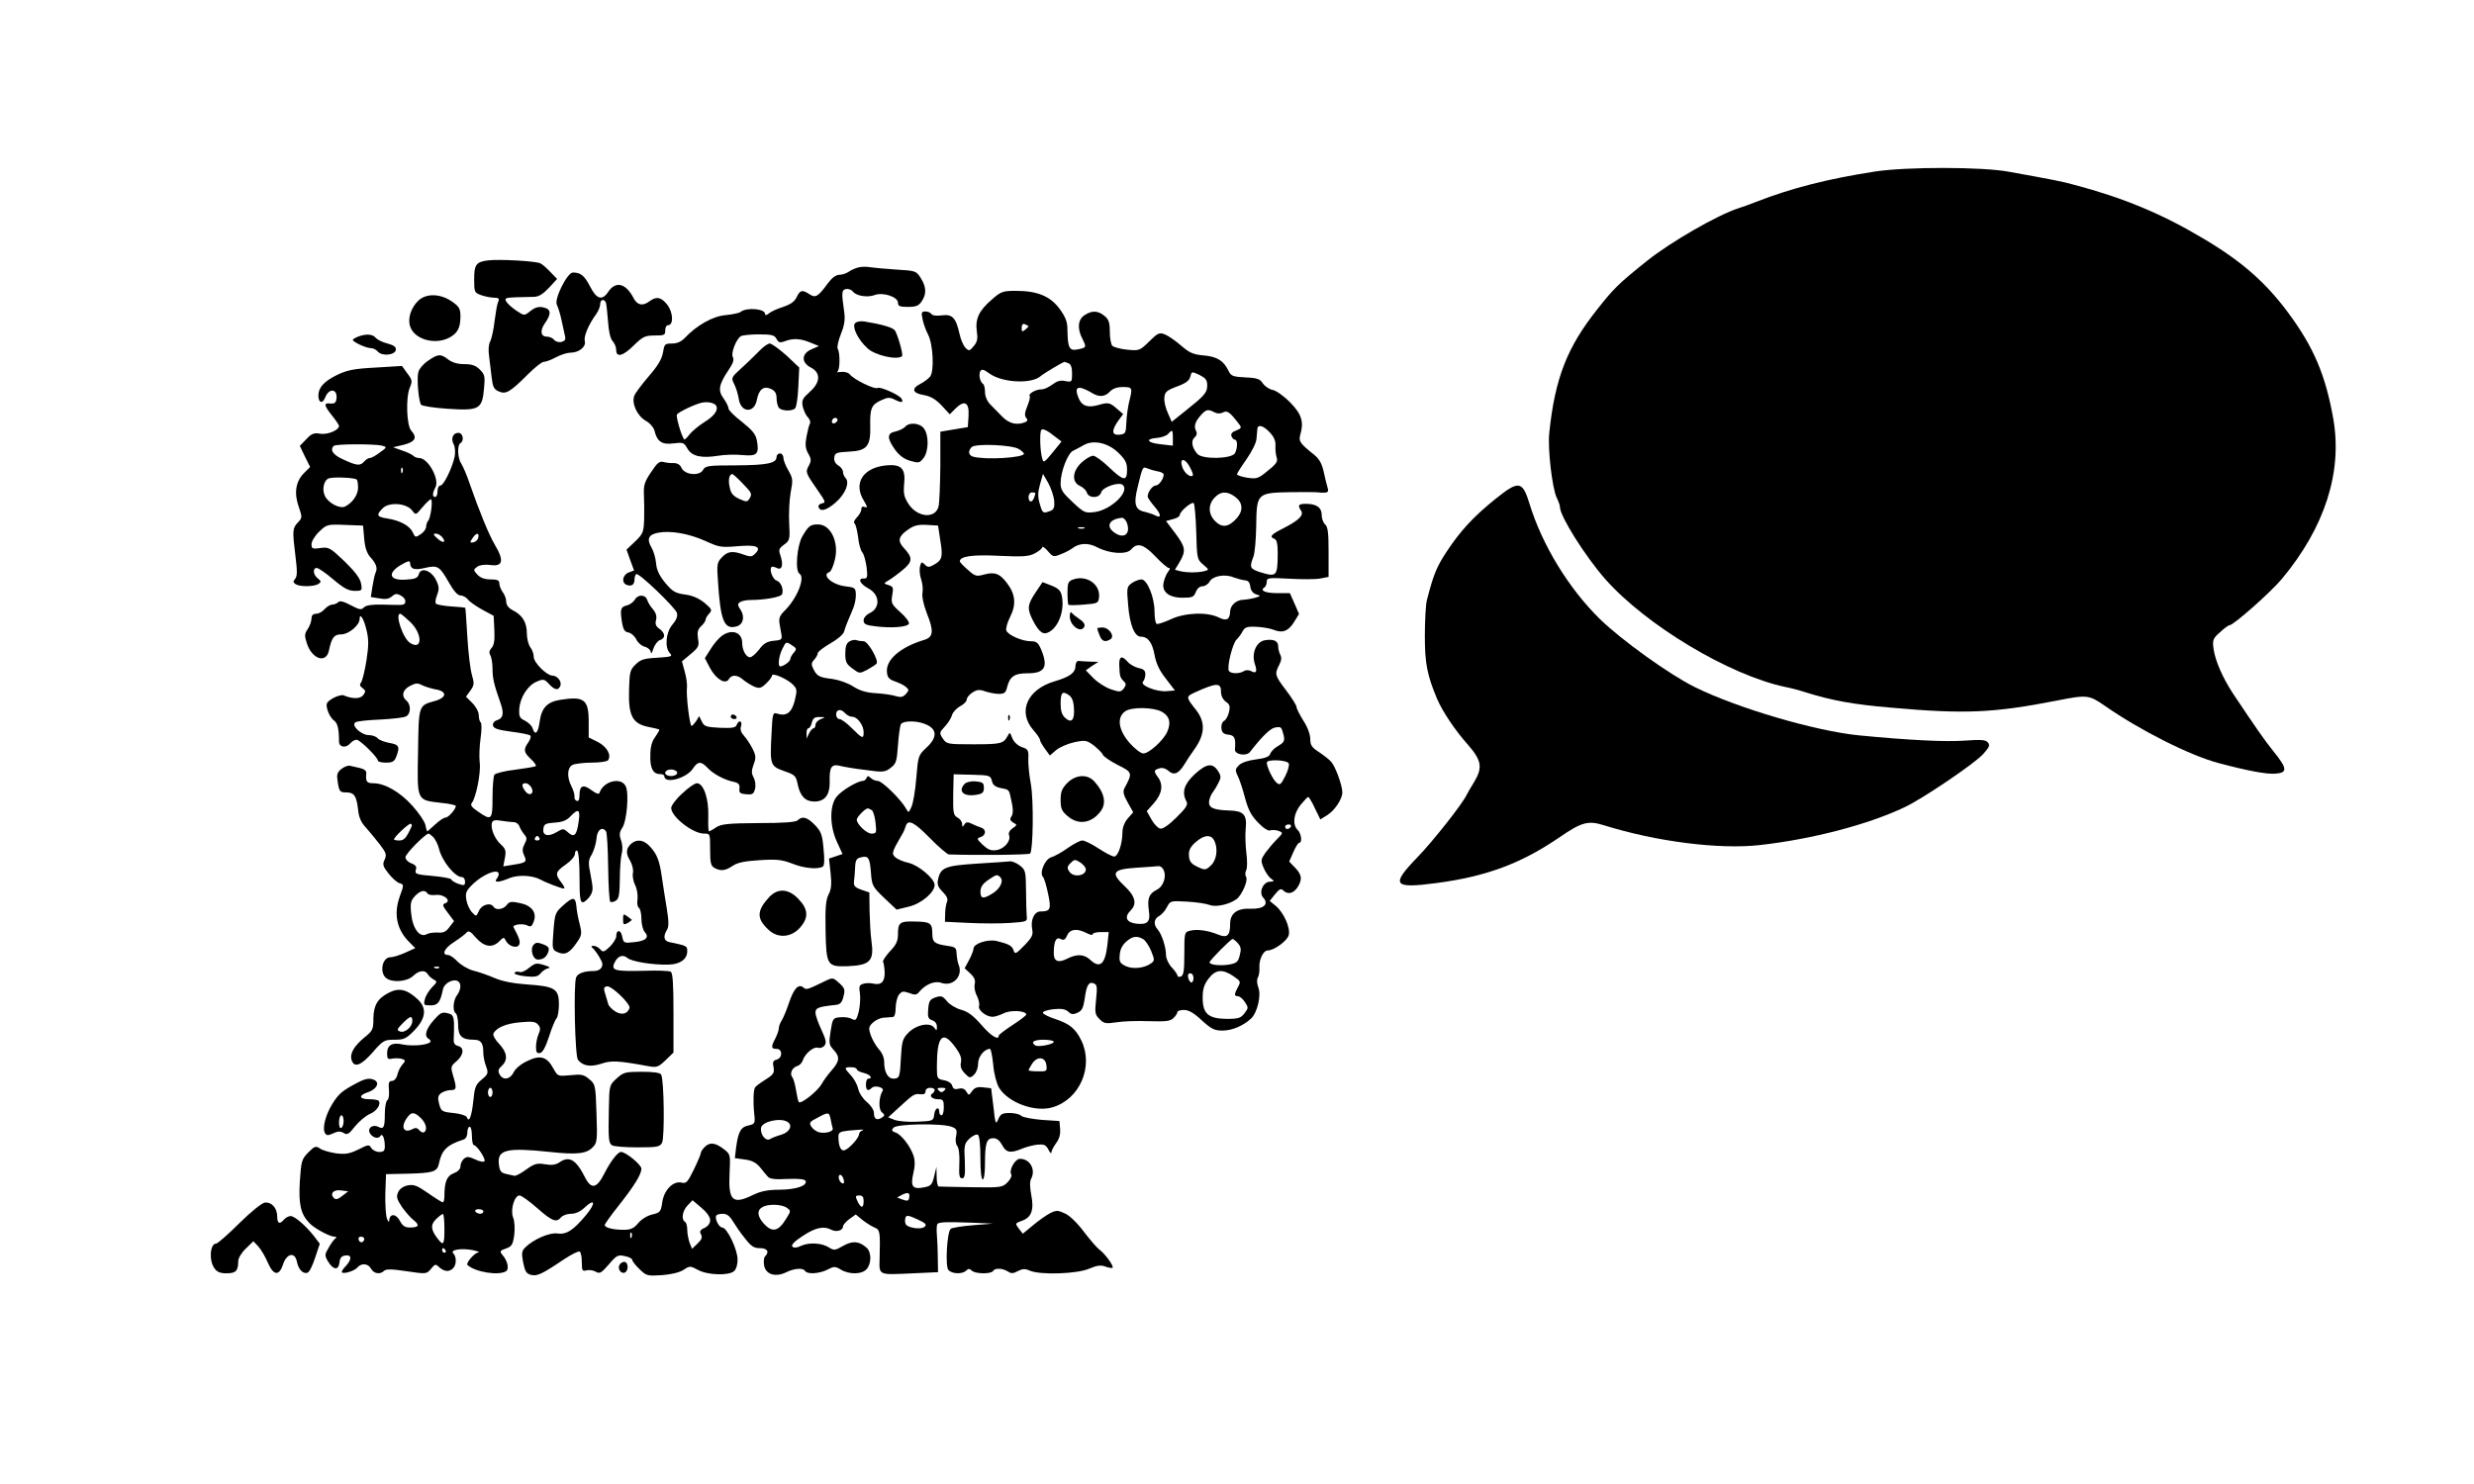 <?xml version="1.0" standalone="no"?>
<!DOCTYPE svg PUBLIC "-//W3C//DTD SVG 20010904//EN"
 "http://www.w3.org/TR/2001/REC-SVG-20010904/DTD/svg10.dtd">
<svg version="1.0" xmlns="http://www.w3.org/2000/svg"
 width="1080pt" height="648pt" viewBox="0 0 1080 648"
 preserveAspectRatio="xMidYMid meet">

<g transform="translate(0,648) scale(0.1,-0.1)"
fill="#000000" stroke="none">
<path d="M8185 5731 c-206 -32 -363 -72 -515 -131 -30 -12 -66 -25 -80 -29
-93 -30 -296 -147 -400 -230 -125 -100 -145 -120 -216 -210 -133 -167 -186
-302 -211 -543 -7 -68 13 -241 33 -282 8 -16 14 -34 14 -41 0 -39 110 -214
197 -313 178 -202 543 -421 788 -472 22 -4 63 -15 90 -24 117 -36 206 -52 370
-66 324 -29 448 -23 725 31 132 26 139 25 210 -24 152 -106 370 -216 495 -249
128 -34 212 -50 250 -46 52 4 50 23 -11 98 -40 50 -70 93 -175 250 -46 70 -78
143 -86 197 -5 38 -3 45 28 72 18 17 37 31 42 31 17 0 180 144 229 203 187
225 264 465 224 697 -34 193 -86 315 -199 467 -99 133 -205 225 -373 324 -178
106 -347 176 -559 232 -55 15 -91 22 -285 57 -116 22 -448 22 -585 1z"/>
<path d="M2130 5343 c-52 -7 -60 -18 -60 -83 0 -56 1 -58 31 -69 18 -6 43 -11
57 -11 19 0 23 -4 17 -17 -5 -10 -11 -48 -16 -85 -4 -37 -13 -77 -19 -89 -7
-12 -9 -38 -5 -63 3 -22 8 -64 11 -92 5 -43 10 -54 31 -63 31 -14 49 -4 127
74 30 30 61 55 70 55 9 0 33 9 53 20 21 11 49 20 63 20 38 0 69 26 63 50 -6
21 17 74 50 119 9 13 17 32 17 42 0 20 15 26 24 10 3 -4 7 -41 10 -81 3 -46
10 -78 20 -89 9 -10 16 -27 16 -39 0 -35 30 -27 78 21 38 37 48 42 90 42 42 0
47 2 46 23 0 12 5 22 12 22 25 0 23 54 -2 88 -27 35 -48 39 -78 17 -30 -23
-54 -18 -70 13 -34 66 -79 77 -112 26 -26 -38 -50 -30 -78 25 -25 48 -41 61
-75 61 -25 0 -83 -117 -70 -141 5 -10 14 -38 19 -61 5 -24 12 -55 15 -69 6
-21 3 -27 -14 -32 -11 -3 -25 1 -32 9 -6 8 -20 14 -31 14 -28 0 -32 26 -9 59
25 35 27 57 5 65 -27 10 -45 7 -71 -14 -24 -19 -25 -19 -58 3 -18 12 -38 29
-44 39 -10 16 -6 18 41 20 29 0 66 2 82 2 19 1 39 14 63 40 l35 38 -29 30
c-15 16 -35 34 -44 38 -18 10 -179 19 -229 13z"/>
<path d="M3750 5313 c-13 -3 -33 -11 -44 -19 -11 -8 -30 -14 -43 -14 -14 0
-32 -14 -49 -37 -43 -59 -54 -65 -80 -48 -32 21 -41 19 -56 -12 -9 -20 -27
-32 -59 -43 -26 -8 -54 -21 -63 -29 -10 -8 -16 -9 -16 -2 0 23 -81 30 -107 9
-6 -5 -36 -11 -65 -14 -55 -4 -126 -44 -178 -99 -16 -17 -34 -25 -57 -25 -31
0 -33 -3 -39 -40 -5 -28 -22 -57 -61 -102 -30 -35 -59 -73 -64 -86 -13 -33 13
-89 51 -110 17 -9 33 -28 37 -42 11 -48 33 -63 83 -56 42 5 46 4 61 -23 19
-33 60 -43 134 -31 28 5 75 6 106 3 64 -6 74 4 63 64 -5 27 -20 45 -65 81 -33
25 -59 51 -59 59 0 8 -10 27 -21 43 -26 34 -21 61 20 122 21 31 27 47 20 59
-9 17 14 77 35 91 6 4 41 8 78 8 57 0 69 -3 78 -20 9 -16 15 -18 36 -10 36 14
69 12 112 -6 l37 -15 -32 -14 c-45 -19 -46 -58 -3 -80 44 -23 42 -65 -6 -107
-30 -27 -35 -36 -30 -62 4 -16 13 -38 22 -47 9 -10 13 -22 10 -28 -4 -5 -10
-31 -15 -56 -7 -37 -5 -53 7 -75 14 -24 14 -32 3 -53 -16 -29 -14 -32 38 -107
35 -50 37 -55 19 -58 -10 -2 -17 -9 -15 -15 7 -23 33 -17 74 18 43 37 64 88
44 108 -6 6 -11 18 -11 27 0 8 -9 21 -21 28 -13 8 -19 21 -17 35 3 20 10 22
65 25 77 4 94 23 92 110 -2 78 5 95 47 114 30 14 39 14 62 2 28 -14 38 -12 27
6 -10 16 -93 53 -104 46 -12 -8 -102 36 -120 58 -7 9 -24 14 -39 12 -15 -2
-22 -2 -17 1 12 4 13 82 2 100 -4 6 2 35 14 65 16 40 19 64 14 98 -12 83 -11
94 8 98 10 2 24 -3 30 -11 16 -20 65 -27 96 -15 36 13 101 -8 101 -34 0 -15 8
-18 44 -18 35 0 47 5 60 25 21 32 20 61 -4 100 -20 32 -22 33 -108 38 -48 3
-98 8 -112 10 -14 3 -36 3 -50 0z m-624 -604 c11 -19 -7 -45 -51 -72 -25 -16
-54 -40 -65 -54 -11 -15 -22 -24 -23 -22 -13 16 -37 101 -32 109 7 11 80 46
110 52 24 5 53 -1 61 -13z m525 -72 c-13 -13 -26 -3 -16 12 3 6 11 8 17 5 6
-4 6 -10 -1 -17z"/>
<path d="M4332 5174 c-58 -49 -75 -86 -68 -139 5 -33 3 -47 -13 -66 -18 -22
-21 -23 -36 -8 -9 9 -21 36 -26 60 -16 72 -32 88 -77 82 -24 -3 -42 -1 -46 6
-4 6 -16 11 -26 11 -17 0 -19 -5 -13 -32 3 -18 14 -49 24 -68 23 -44 28 -162
9 -185 -8 -9 -26 -23 -42 -31 -41 -21 -35 -41 15 -49 31 -6 51 -18 78 -46 l35
-38 26 26 c39 38 60 26 56 -34 l-3 -48 -60 -10 -60 -10 0 -150 c-1 -82 -4
-162 -8 -177 -14 -54 -91 -48 -130 10 -20 31 -24 46 -20 88 7 68 -12 88 -78
82 -102 -10 -145 -78 -98 -154 16 -27 17 -33 5 -28 -11 4 -16 1 -16 -10 0 -9
-9 -25 -20 -36 -10 -10 -15 -22 -10 -25 5 -3 12 -30 16 -61 3 -30 12 -60 19
-67 6 -7 14 -35 18 -63 5 -44 3 -51 -11 -50 -29 2 -19 -23 18 -43 52 -27 54
-87 5 -109 -14 -7 -25 -20 -25 -31 0 -16 9 -21 53 -26 70 -9 140 -3 145 12 2
7 -15 30 -38 50 -38 34 -41 40 -35 74 6 33 4 38 -16 44 -22 7 -22 8 -3 19 11
6 39 26 62 45 47 38 48 55 7 99 -28 30 -23 51 20 80 25 18 44 22 81 20 l49 -3
10 -66 c12 -72 8 -86 -32 -107 -17 -10 -25 -9 -36 3 -13 13 -16 12 -21 -9 -3
-13 -1 -38 5 -55 6 -18 9 -44 6 -59 -3 -16 4 -51 19 -90 31 -77 29 -104 -11
-116 -106 -32 -170 -88 -163 -143 2 -21 10 -30 34 -38 17 -6 39 -16 48 -24 15
-13 15 -15 0 -32 -12 -13 -22 -15 -42 -9 -15 5 -54 11 -87 13 -43 2 -71 11
-100 29 -22 15 -63 29 -90 33 -59 7 -68 12 -84 43 -10 20 -10 27 3 41 9 10 16
23 16 29 0 6 25 25 54 42 32 18 58 40 61 53 6 21 14 41 40 102 7 17 12 44 11
60 -1 28 -4 30 -47 35 -57 7 -105 50 -68 62 6 2 17 26 23 52 20 77 -17 156
-73 156 -34 0 -42 -7 -69 -53 -23 -41 -32 -150 -12 -162 26 -16 -9 -105 -62
-159 -24 -23 -29 -35 -25 -60 3 -17 7 -40 9 -51 2 -17 -3 -21 -34 -23 -29 -3
-44 -11 -64 -38 -15 -19 -32 -34 -40 -34 -17 0 -34 31 -34 62 0 47 -45 63 -88
32 -13 -9 -35 -34 -49 -57 l-26 -41 23 -44 c27 -49 68 -73 82 -47 12 20 37 19
62 -3 12 -10 33 -23 48 -30 23 -9 30 -8 52 13 14 13 26 29 26 35 0 15 70 -16
93 -41 17 -18 17 -24 6 -70 -14 -52 -36 -68 -77 -55 -18 6 -20 0 -24 -89 -7
-135 -6 -140 55 -162 47 -16 52 -21 59 -57 11 -53 34 -76 73 -76 46 0 68 29
67 87 -2 63 8 78 44 69 16 -4 66 -13 112 -18 77 -11 85 -10 110 9 24 18 27 28
32 99 3 43 9 85 13 92 10 15 66 16 104 1 55 -21 57 -58 7 -104 -35 -33 -36
-35 -44 -132 -4 -54 -14 -111 -21 -126 -12 -27 -13 -27 -23 -9 -21 39 -105
122 -124 122 -10 0 -24 6 -31 13 -11 10 -14 10 -18 0 -3 -7 -10 -13 -16 -13
-23 0 -92 -41 -114 -68 -32 -38 -32 -128 1 -199 l24 -52 -29 -10 -30 -10 7
-64 c5 -48 3 -71 -9 -93 -12 -24 -15 -59 -13 -159 3 -150 7 -157 96 -154 99 4
117 23 104 112 -4 29 -7 88 -8 131 l-1 79 -35 12 c-28 10 -34 17 -32 36 2 13
4 41 5 62 1 30 6 39 24 43 34 9 40 -1 45 -66 4 -57 7 -62 58 -111 l54 -51 53
13 c55 13 113 62 113 95 0 27 -70 86 -113 96 -23 5 -49 16 -59 25 -17 16 -15
22 32 103 5 8 11 23 14 33 10 31 36 18 106 -53 38 -39 75 -70 82 -71 124 -4
348 -2 355 4 13 14 16 231 3 304 -7 37 -12 87 -11 109 2 38 -1 43 -29 52 -18
7 -34 22 -41 39 -10 27 -11 27 -21 8 -18 -32 -28 -35 -149 -35 -114 0 -117 1
-133 25 -16 24 -16 26 9 53 14 15 28 37 31 50 4 12 19 29 35 38 16 8 29 21 29
29 0 8 11 22 25 31 20 13 31 14 56 5 18 -6 45 -11 60 -11 23 0 30 6 35 28 12
48 32 62 89 62 76 0 92 27 60 104 -13 30 -20 36 -46 36 -37 0 -99 27 -106 47
-3 8 4 35 17 60 27 54 23 99 -15 148 -31 41 -53 49 -100 36 -33 -9 -39 -7 -70
21 -19 16 -35 33 -35 37 0 22 55 30 172 24 104 -5 129 -3 156 11 17 9 32 21
32 27 0 5 11 -2 24 -17 22 -26 25 -27 57 -14 19 7 41 19 49 25 30 24 70 26
108 6 55 -29 130 -34 150 -10 27 31 55 23 106 -31 26 -27 52 -50 58 -50 7 0 6
-5 -1 -14 -7 -8 -16 -28 -20 -44 -13 -44 19 -72 82 -72 41 0 49 3 57 25 6 15
17 25 29 25 11 0 25 9 31 20 13 25 67 35 105 19 17 -6 39 -12 50 -13 14 -1 21
-9 23 -27 2 -17 11 -29 25 -34 22 -7 22 -7 -3 -15 -14 -4 -38 -8 -54 -9 -29
-1 -55 -24 -56 -51 -1 -36 -16 -43 -50 -26 -51 25 -149 21 -211 -9 -29 -13
-56 -22 -60 -19 -5 3 -9 27 -9 54 0 61 -32 140 -57 140 -10 0 -29 -7 -42 -16
-22 -16 -23 -20 -16 -98 7 -85 28 -136 55 -136 31 0 50 -25 60 -79 7 -39 22
-70 50 -105 l39 -51 -36 -3 c-44 -4 -119 26 -103 42 5 5 10 20 10 32 0 16 -8
23 -30 27 -16 4 -38 16 -47 27 -25 29 -38 25 -37 -13 2 -49 3 -54 18 -70 13
-12 13 -17 2 -33 -13 -16 -17 -17 -56 -4 -24 8 -58 30 -77 49 l-33 34 27 19
28 18 -37 1 c-21 1 -44 2 -50 3 -7 1 -13 -10 -13 -22 -1 -30 -24 -47 -91 -67
-120 -35 -163 -133 -93 -213 16 -18 29 -37 29 -43 0 -5 10 -23 22 -39 l21 -29
28 24 c16 13 51 28 79 34 48 10 53 9 85 -14 18 -15 36 -32 39 -40 3 -8 32 -28
65 -45 65 -32 66 -35 30 -101 -8 -16 -5 -29 14 -63 l24 -43 -24 -27 c-14 -16
-23 -40 -23 -59 0 -51 -19 -107 -36 -107 -9 0 -39 16 -68 35 -29 19 -61 35
-71 35 -10 0 -38 -15 -64 -33 -26 -19 -58 -36 -71 -40 -28 -7 -54 -69 -37 -86
5 -5 15 -38 22 -72 15 -69 11 -79 -33 -79 -27 0 -44 -37 -36 -78 5 -24 -1 -36
-34 -70 -36 -37 -41 -40 -47 -23 -6 21 -21 29 -74 42 -39 9 -101 -11 -101 -33
0 -7 -9 -30 -19 -49 l-20 -37 25 -23 c18 -17 23 -30 19 -46 -3 -13 1 -36 10
-52 8 -17 12 -36 9 -44 -6 -17 31 -47 59 -47 10 0 31 7 48 15 29 16 99 12 99
-5 0 -4 -27 -25 -60 -46 -33 -22 -60 -42 -60 -46 0 -23 -35 -1 -76 47 -36 41
-59 58 -89 66 -22 6 -50 23 -61 37 -19 23 -25 25 -50 17 -25 -9 -29 -16 -32
-52 -3 -34 0 -42 17 -48 13 -4 21 -15 21 -28 0 -19 -1 -19 -12 -4 -19 25 -80
12 -114 -24 -24 -25 -27 -38 -31 -105 -4 -86 -6 -94 -33 -94 -24 0 -40 29 -40
71 0 21 -9 42 -24 58 -13 15 -28 42 -35 61 -10 30 -9 37 9 54 11 11 32 21 47
22 16 1 34 3 41 3 7 1 12 16 12 39 0 21 6 47 14 58 13 16 18 17 45 8 25 -10
32 -9 43 4 28 34 69 51 98 40 51 -17 95 30 75 79 -4 10 -8 31 -9 48 -1 27 -5
30 -41 35 -55 8 -65 16 -65 53 0 46 -8 52 -75 53 -67 2 -75 -4 -75 -57 0 -28
-8 -45 -35 -73 -19 -21 -33 -42 -30 -46 3 -5 6 -25 7 -45 1 -42 -15 -58 -50
-50 -13 3 -33 3 -44 -1 -17 -5 -19 -12 -14 -42 3 -20 0 -55 -5 -79 -10 -38
-13 -41 -31 -32 -10 6 -33 9 -51 7 -31 -3 -32 -5 -41 -61 -8 -52 -7 -59 12
-80 29 -31 28 -50 -6 -89 -16 -18 -37 -46 -46 -63 -19 -32 -92 -89 -99 -77 -3
4 -8 27 -12 52 -4 25 -11 50 -16 56 -13 16 -1 42 21 49 11 3 22 15 25 26 10
29 47 60 66 54 9 -3 22 1 28 9 10 12 7 26 -13 69 -14 30 -26 63 -26 75 0 21
12 26 89 34 19 2 27 11 33 36 8 30 6 37 -18 59 -26 24 -29 25 -58 11 -84 -41
-85 -41 -99 -30 -21 18 -42 -5 -63 -68 -10 -30 -24 -64 -31 -75 -7 -11 -13
-26 -13 -35 0 -8 -7 -28 -15 -44 -20 -38 -19 -46 5 -46 27 0 27 -40 0 -47 -15
-4 -18 -11 -13 -33 4 -25 0 -32 -35 -54 -22 -14 -43 -29 -46 -35 -7 -11 -9
-63 -3 -118 4 -38 2 -41 -24 -47 -34 -6 -46 -27 -55 -93 l-6 -50 43 -6 c32 -4
50 -14 67 -34 12 -15 27 -34 34 -41 8 -10 31 -13 86 -10 52 2 76 -1 79 -9 7
-21 -41 -37 -112 -38 -52 0 -82 -6 -116 -22 -91 -45 -110 -27 -104 95 4 77 3
82 -21 101 -39 31 -63 35 -85 15 -10 -9 -19 -22 -19 -27 0 -6 -14 -39 -31 -74
-27 -55 -33 -62 -53 -57 -37 9 -78 -33 -85 -87 -6 -40 -9 -44 -43 -52 -22 -5
-48 -21 -62 -38 -19 -23 -33 -29 -63 -29 -46 0 -83 9 -83 21 0 4 26 41 58 81
72 91 102 140 102 165 0 17 -68 73 -89 73 -14 0 -45 -40 -72 -93 -33 -66 -57
-72 -84 -20 -40 80 -70 97 -112 68 -16 -11 -34 -14 -63 -9 -35 6 -47 3 -83
-23 -23 -17 -46 -29 -52 -27 -5 1 -22 5 -36 8 -22 5 -28 13 -31 42 -8 64 33
74 222 54 120 -13 162 -8 189 22 18 18 19 32 15 147 -4 123 -5 127 -32 149
-23 20 -34 22 -82 17 -55 -5 -55 -5 -74 29 -28 52 -57 61 -114 33 -28 -13 -52
-33 -60 -50 -15 -31 -47 -36 -61 -8 -8 14 -6 23 9 36 28 26 25 58 -10 96 -17
17 -29 38 -26 45 10 25 54 45 117 50 53 5 67 3 78 -10 11 -13 11 -22 2 -42 -6
-14 -11 -39 -11 -55 0 -24 4 -30 18 -27 11 2 24 26 39 72 12 38 27 74 33 80 5
5 10 33 10 61 0 67 -18 78 -135 86 -60 4 -109 13 -145 28 -30 13 -73 28 -95
33 -22 6 -52 24 -67 39 -15 16 -34 29 -42 29 -30 0 -16 30 27 57 23 15 47 33
53 40 9 11 18 7 42 -22 36 -40 71 -46 102 -15 19 19 20 19 29 1 14 -25 50 -34
58 -15 5 13 0 28 -25 75 -6 12 41 18 60 8 15 -8 20 -5 28 17 15 39 -9 71 -62
81 -36 8 -45 6 -56 -9 -14 -19 -47 -24 -57 -8 -13 21 -52 10 -64 -17 -12 -26
-12 -26 -30 -7 -10 10 -22 35 -25 54 -5 32 -2 40 31 72 41 38 98 63 109 47 3
-5 0 -16 -6 -24 -17 -20 6 -20 55 1 38 15 100 12 135 -7 23 -13 91 -39 102
-39 5 0 0 12 -11 26 -29 37 -27 47 19 79 23 16 40 36 40 47 0 11 5 16 10 13 6
-4 10 -53 10 -116 0 -86 3 -109 14 -109 7 0 21 12 31 26 15 23 15 33 4 90 -12
58 -11 68 5 94 9 17 18 47 20 67 2 39 26 57 42 32 4 -7 8 -77 9 -156 1 -78 5
-146 9 -150 4 -4 15 -2 24 4 14 8 17 27 18 94 0 46 4 96 8 111 5 16 4 41 -3
59 -8 24 -7 35 6 55 20 31 30 153 14 182 -21 40 -96 21 -113 -28 -3 -10 -12
-7 -35 9 -37 28 -53 21 -53 -20 0 -20 -4 -29 -12 -26 -7 2 -12 11 -10 19 1 8
-5 28 -13 44 -21 41 -19 81 4 94 11 5 49 10 85 10 36 0 68 5 71 11 15 23 -6
59 -45 79 l-40 20 0 69 c0 97 -20 112 -125 95 -56 -9 -81 -35 -89 -95 -7 -51
-20 -63 -31 -29 -3 11 -18 25 -33 33 -23 11 -27 18 -25 51 3 50 37 104 77 120
28 12 33 11 53 -11 25 -27 41 -29 49 -8 8 19 -13 45 -35 45 -25 1 -81 57 -81
82 0 13 -7 32 -15 42 -8 11 -15 38 -15 61 0 47 -19 79 -61 100 -19 10 -29 23
-29 38 0 12 -7 31 -15 41 -8 11 -15 28 -15 38 0 14 -8 18 -38 18 -27 0 -45 7
-58 21 -18 20 -18 21 -1 34 11 8 33 11 57 8 55 -8 62 18 21 87 -27 46 -67 143
-113 275 -11 33 -27 69 -34 80 -16 23 -19 81 -4 90 18 11 11 45 -9 45 -24 0
-34 -26 -20 -51 6 -11 7 -35 4 -52 -10 -49 -48 -127 -62 -127 -7 0 -13 -11
-13 -25 0 -14 -4 -25 -10 -25 -13 0 -13 16 1 42 19 35 -32 128 -71 128 -9 0
-20 4 -26 10 -5 5 -27 16 -49 23 l-39 14 47 11 c50 13 60 31 32 62 -20 23 -24
144 -6 187 12 29 11 34 -11 63 l-23 32 -115 -7 c-95 -5 -124 -11 -168 -32 -57
-28 -82 -55 -82 -90 0 -32 18 -38 29 -10 18 47 59 39 49 -10 -2 -12 -11 -17
-26 -15 -30 4 -28 -8 8 -53 17 -21 30 -41 30 -45 0 -18 -49 -39 -81 -34 -28 5
-39 1 -62 -24 l-28 -29 22 -46 23 -46 -27 -27 c-36 -36 -44 -87 -23 -146 16
-47 16 -49 -4 -70 -23 -25 -24 -34 -10 -147 8 -64 8 -86 -1 -98 -10 -12 -10
-16 2 -24 19 -12 80 -11 99 1 13 9 13 12 -2 24 -21 15 -24 46 -5 46 7 0 39
-22 72 -50 46 -39 67 -50 93 -50 33 0 34 1 28 33 -4 22 -26 51 -72 96 -63 60
-69 63 -105 58 -35 -5 -39 -3 -39 17 0 12 15 37 33 54 33 32 36 33 113 30 l79
-3 5 -57 c3 -38 12 -64 26 -80 27 -29 33 -49 24 -68 -4 -8 -10 -36 -14 -61
l-7 -46 38 -6 c26 -5 42 -2 54 9 14 12 22 13 38 4 26 -13 28 -40 4 -41 -10 -1
-48 0 -84 1 -46 1 -71 -3 -80 -12 -11 -12 -19 -11 -57 9 -32 17 -48 21 -55 14
-6 -6 -18 -11 -27 -11 -8 0 -23 -9 -33 -20 -9 -11 -26 -20 -37 -20 -13 0 -20
-7 -20 -20 0 -12 -7 -32 -16 -46 -15 -22 -15 -30 -4 -64 23 -69 84 -88 96 -31
12 57 22 71 54 71 32 0 80 40 80 67 0 30 19 1 30 -48 10 -39 10 -67 0 -132 -7
-45 -18 -88 -23 -96 -8 -10 -7 -16 6 -26 14 -10 14 -15 3 -30 -12 -17 -47 -18
-86 -1 -8 3 -29 -3 -47 -13 -29 -18 -31 -23 -23 -52 5 -17 17 -37 27 -44 17
-12 23 -37 23 -92 0 -27 31 -31 50 -8 7 8 19 15 27 15 14 0 93 -77 93 -92 0
-4 16 -8 35 -8 29 0 37 5 45 26 17 44 12 53 -30 60 -22 4 -45 13 -51 20 -6 8
-24 14 -38 14 -34 0 -80 43 -59 56 7 5 56 10 108 12 52 3 103 8 113 14 21 11
22 51 2 68 -24 20 -18 48 15 65 25 13 34 13 53 3 12 -6 38 -14 57 -18 53 -8
52 -36 -2 -51 -71 -20 -70 -16 -73 -223 -4 -217 -7 -209 103 -222 34 -3 62
-10 62 -13 0 -14 -32 -51 -45 -51 -7 0 -27 -13 -45 -30 -18 -16 -33 -30 -35
-30 -1 0 -5 12 -8 28 -3 15 -29 53 -57 84 -54 60 -120 98 -171 98 -28 0 -33 7
-30 42 2 11 -7 19 -26 24 -15 3 -35 8 -44 10 -9 3 -26 -4 -39 -14 -19 -16 -21
-24 -15 -60 6 -38 10 -42 35 -42 36 0 46 -14 53 -73 3 -35 13 -58 34 -80 16
-18 43 -51 61 -74 28 -37 31 -45 21 -67 -10 -21 -7 -29 17 -60 16 -20 37 -39
47 -42 21 -6 21 -8 2 -59 -27 -77 -13 -144 42 -199 l26 -26 -44 -20 c-24 -11
-54 -20 -65 -20 -35 0 -48 -66 -19 -90 26 -22 91 -17 118 8 26 25 52 28 64 9
4 -8 16 -18 26 -24 17 -9 16 -11 -7 -34 -13 -14 -28 -37 -31 -52 -7 -25 -5
-27 24 -27 33 0 43 13 55 71 6 27 46 47 66 34 15 -9 12 -38 -5 -61 -17 -22
-20 -70 -5 -79 5 -3 10 -26 10 -50 0 -49 16 -65 68 -65 32 0 42 -14 42 -58 0
-14 5 -40 12 -58 11 -30 9 -34 -19 -58 -27 -22 -31 -34 -37 -96 -7 -65 -19
-96 -28 -68 -3 7 -29 15 -58 18 -51 5 -54 7 -63 40 -7 28 -5 36 9 47 10 7 28
13 41 13 26 0 28 7 11 63 -11 38 -11 41 15 63 32 28 35 60 6 67 -15 4 -20 13
-18 34 1 15 1 45 1 65 -2 32 -6 39 -29 44 -23 6 -32 1 -60 -31 -33 -38 -42
-68 -23 -80 20 -13 9 -22 -33 -28 -23 -3 -58 -2 -78 2 -46 11 -69 -2 -69 -38
0 -25 3 -28 25 -23 13 2 32 1 41 -2 15 -6 15 -8 1 -24 -8 -9 -19 -29 -22 -44
-4 -17 -14 -28 -24 -28 -13 0 -16 -8 -13 -39 2 -21 -1 -42 -7 -45 -6 -4 -11
-31 -11 -60 0 -59 -5 -69 -29 -56 -22 11 -46 -4 -38 -24 9 -22 37 -32 47 -17
9 16 20 -9 20 -45 0 -19 -5 -24 -25 -24 -13 0 -28 8 -34 17 -9 16 -13 16 -56
-6 -39 -19 -56 -22 -98 -17 -27 4 -59 13 -70 21 -18 12 -23 11 -51 -17 -29
-30 -31 -37 -37 -127 -6 -101 4 -143 43 -183 23 -23 88 -58 108 -58 9 0 11 -3
4 -8 -6 -4 -19 -22 -29 -40 -18 -30 -18 -34 -3 -60 23 -38 46 -40 50 -5 2 20
9 29 26 31 28 4 29 -17 1 -47 -12 -12 -19 -24 -16 -27 8 -8 56 7 68 22 17 20
47 17 59 -6 12 -22 40 -26 57 -9 8 8 34 8 99 -2 86 -13 87 -12 106 11 17 21
20 22 36 6 22 -19 43 -21 60 -4 15 15 16 50 1 65 -16 16 36 24 86 14 22 -5 32
-9 23 -10 -16 -1 -56 -47 -47 -55 35 -31 136 -47 168 -27 15 10 7 46 -16 72
-12 15 -11 18 15 27 26 9 31 17 37 59 3 28 2 60 -5 77 -13 34 6 96 28 96 8 0
43 -25 77 -55 66 -58 84 -65 105 -40 7 8 26 15 43 15 20 0 41 10 58 26 46 44
52 22 8 -31 -56 -67 -86 -87 -126 -81 -34 5 -105 -26 -140 -61 -15 -15 -17
-25 -9 -66 8 -39 14 -49 35 -54 26 -6 45 2 146 70 31 20 60 35 66 32 5 -4 9
-24 9 -47 0 -36 2 -40 21 -35 12 3 30 0 40 -6 17 -10 24 -6 57 32 34 40 40 43
70 36 18 -3 32 -11 32 -16 0 -5 14 -24 32 -41 30 -29 34 -30 98 -26 40 3 77
12 94 23 27 18 29 18 63 0 41 -23 133 -26 157 -6 10 8 16 29 16 51 0 44 -46
140 -67 140 -14 0 -34 39 -26 52 2 5 15 8 29 8 17 0 30 -10 43 -32 11 -18 34
-52 53 -75 27 -35 39 -43 65 -43 33 0 43 -16 23 -36 -6 -6 -7 -24 -4 -41 8
-39 51 -51 97 -28 35 17 73 20 82 5 9 -15 62 -12 97 6 29 15 34 15 59 0 37
-22 92 -21 112 2 22 24 22 75 0 94 -33 29 -61 31 -102 8 -35 -20 -40 -21 -62
-7 -32 20 -87 23 -122 7 -18 -9 -31 -10 -38 -3 -6 6 8 22 45 46 56 37 92 45
126 27 21 -11 50 -3 50 14 0 7 13 22 28 33 l28 20 29 -24 c17 -13 40 -28 53
-33 24 -10 25 -18 22 -136 -2 -74 -7 -71 145 -64 l110 5 -1 60 c0 33 -2 79 -4
103 -2 23 -1 45 3 48 7 8 42 9 152 5 l90 -4 -88 -7 c-48 -4 -92 -11 -97 -16
-16 -16 -24 -162 -10 -179 15 -18 61 -20 78 -3 9 9 15 9 24 0 15 -15 84 -16
93 -2 8 14 41 13 65 -2 15 -10 24 -9 44 2 20 10 31 11 51 2 44 -20 206 -15
259 8 36 15 52 17 73 9 14 -5 28 -7 30 -5 7 7 -34 63 -57 79 -11 8 -41 43 -68
78 -27 37 -62 71 -82 80 -32 15 -38 15 -65 2 -16 -8 -50 -32 -75 -53 l-45 -37
-17 22 c-17 23 -17 23 12 34 43 14 55 48 42 113 -6 32 -7 59 -1 70 22 40 -4
88 -48 88 -22 0 -50 -50 -38 -69 3 -6 -4 -21 -17 -34 -22 -22 -29 -23 -158
-21 -74 1 -138 3 -142 3 -5 1 -9 20 -9 44 l-1 42 -10 -42 c-9 -37 -14 -42 -46
-48 -48 -9 -58 4 -45 61 8 33 8 56 1 78 -15 43 -54 93 -79 101 -16 5 -18 10
-8 21 14 17 211 20 253 4 22 -8 25 -14 20 -40 -4 -17 -2 -36 5 -44 7 -9 11
-40 9 -78 -2 -51 0 -63 12 -63 12 0 14 13 12 75 -4 69 -2 77 21 99 14 12 30
20 36 16 7 -4 11 -44 11 -101 0 -56 4 -94 10 -94 6 0 10 29 10 68 0 91 7 112
36 112 16 0 28 -10 39 -30 17 -33 36 -37 86 -16 19 8 50 16 69 18 28 2 36 -1
47 -22 7 -14 13 -19 13 -12 0 7 9 25 21 41 14 19 19 39 17 62 l-3 34 -77 5
c-43 4 -83 11 -90 18 -7 7 -29 12 -50 12 -32 0 -40 -4 -50 -27 -11 -26 -13
-21 -21 54 l-10 81 -34 4 c-26 3 -38 -1 -49 -16 -14 -20 -15 -20 -25 -3 -8 13
-18 17 -34 13 -17 -4 -24 -1 -28 13 -2 10 -17 21 -36 24 -30 6 -31 8 -31 59 0
135 25 162 80 86 23 -31 29 -49 25 -67 -4 -17 1 -31 16 -47 21 -22 24 -23 41
-7 10 9 18 30 18 49 0 30 27 64 52 64 4 0 10 -31 14 -69 3 -39 15 -83 25 -100
40 -66 158 -109 234 -86 119 35 180 178 126 291 -26 53 -51 73 -113 94 -28 9
-53 21 -55 27 -2 6 18 13 44 16 36 4 53 1 66 -10 13 -13 22 -14 41 -5 19 8 25
21 31 59 8 61 18 78 40 69 14 -5 16 -15 10 -70 -6 -57 -5 -66 15 -86 19 -19
27 -21 73 -14 29 5 93 7 143 5 74 -2 94 0 107 14 10 9 17 21 17 26 0 5 13 9
29 9 20 0 43 -13 77 -45 42 -38 55 -45 91 -45 42 0 91 21 125 53 27 26 45 101
31 136 -6 17 -7 34 -2 42 5 8 8 28 7 44 -2 36 17 75 37 75 27 0 85 42 91 67 8
31 -21 97 -56 127 l-27 22 23 29 c19 23 26 27 36 17 19 -19 44 -14 62 13 22
34 20 55 -10 86 l-26 27 18 41 c10 23 21 41 26 41 14 0 9 41 -7 56 -24 24 -18
71 13 110 15 18 30 34 33 34 3 0 17 -22 29 -49 l24 -49 29 18 c33 20 67 71 67
100 0 30 -30 113 -49 134 -9 10 -33 29 -53 42 -31 20 -38 30 -38 57 0 20 -12
53 -30 80 -16 26 -30 53 -30 60 0 7 -20 39 -45 72 -50 66 -51 71 -31 111 10
19 12 33 5 45 -5 10 -9 26 -9 37 0 24 -21 33 -60 26 -37 -8 -57 -58 -42 -103
12 -34 6 -44 -17 -31 -10 5 -23 5 -32 -1 -19 -12 -56 -11 -64 1 -10 16 15 118
33 137 9 9 22 26 27 37 9 17 20 21 59 19 26 -1 61 -7 76 -13 39 -16 65 -6 90
35 l21 34 -20 46 -20 45 -55 0 c-52 0 -78 11 -56 25 5 3 10 14 10 25 0 17 7
18 99 13 54 -3 115 -3 135 1 l36 7 0 108 c0 84 -3 111 -15 121 -8 7 -15 25
-15 41 0 33 -23 49 -69 49 -33 0 -37 -6 -21 -30 13 -20 -10 -42 -76 -76 -56
-28 -64 -38 -40 -47 10 -4 14 -23 14 -64 -1 -100 -4 -104 -78 -81 -43 14 -46
21 -29 65 7 15 12 76 13 135 2 145 3 146 151 149 61 1 115 0 120 -1 6 -1 18
-2 29 -1 14 1 17 6 11 24 -4 12 -11 43 -17 70 -8 34 -20 55 -42 72 -61 49 -67
58 -60 85 17 57 7 91 -43 142 -26 27 -61 52 -76 55 -16 3 -35 16 -44 29 -12
19 -25 24 -76 26 -55 3 -63 6 -74 29 -21 44 -50 62 -108 67 -46 4 -62 11 -99
43 -24 21 -56 43 -71 49 -24 9 -31 6 -68 -31 -41 -40 -43 -41 -96 -36 -30 3
-59 11 -65 17 -6 6 -11 34 -11 61 0 41 -5 55 -24 70 -28 23 -54 24 -86 3 -30
-19 -33 -60 -9 -105 18 -36 17 -37 -23 -45 -35 -7 -42 8 -43 86 0 35 -8 55
-34 91 -41 56 -98 79 -191 79 -56 0 -65 -3 -103 -36z m158 -119 c0 -1 -7 -8
-15 -15 -13 -10 -15 -9 -15 8 0 15 5 20 15 16 8 -4 15 -7 15 -9z m174 -161
c11 -4 16 -19 16 -45 0 -37 -1 -38 -29 -33 -22 5 -37 0 -57 -15 -15 -11 -35
-21 -46 -21 -26 0 -60 -19 -53 -29 3 -5 -2 -25 -11 -46 -11 -27 -12 -40 -4
-50 8 -9 6 -14 -6 -19 -36 -14 -70 -5 -99 25 -16 16 -40 41 -52 53 -14 14 -23
36 -23 54 0 17 -4 33 -9 36 -13 8 -20 42 -11 56 6 9 15 7 38 -10 55 -41 183
-48 224 -13 12 11 94 60 105 63 1 0 8 -3 17 -6z m606 -97 c0 -32 -11 -44 -100
-115 l-55 -44 -17 39 c-10 21 -17 51 -15 67 2 24 9 31 54 48 39 14 55 26 59
43 6 23 6 24 40 8 27 -14 34 -22 34 -46z m-503 -33 c31 -19 57 -17 78 6 12 13
31 20 57 20 42 0 43 -3 27 -65 -5 -22 -11 -62 -12 -90 -2 -47 -4 -50 -29 -53
-35 -4 -37 17 -7 60 l22 30 -28 24 c-31 27 -37 28 -82 15 -43 -12 -68 -4 -82
25 -18 40 -14 56 12 49 12 -4 32 -13 44 -21z m534 -84 c13 -7 25 -7 38 -1 18
10 30 2 70 -51 12 -15 10 -19 -13 -28 -17 -6 -24 -14 -20 -25 3 -8 10 -15 15
-15 12 0 12 -37 0 -59 -14 -25 -142 -28 -164 -3 -24 27 -29 58 -12 72 9 8 12
18 6 29 -10 20 -4 40 22 69 23 25 30 26 58 12z m242 -88 c18 -19 26 -37 25
-57 -1 -17 1 -40 5 -52 6 -17 0 -28 -38 -58 -42 -35 -48 -37 -90 -31 -25 4
-45 11 -45 15 0 4 19 34 41 65 23 33 43 72 44 89 2 18 3 38 4 45 2 20 26 14
54 -16z m-934 -21 l25 -19 -39 -48 c-38 -46 -40 -47 -46 -23 -9 31 -11 114 -3
122 7 7 27 -3 63 -32z m511 -4 l0 -33 -52 6 c-61 6 -71 24 -16 28 20 2 42 10
48 18 18 20 20 18 20 -19z m-238 -64 c31 -30 38 -44 38 -75 0 -51 -15 -49 -79
12 -29 28 -60 50 -69 50 -10 0 -32 -13 -50 -29 -41 -38 -45 -86 -7 -103 13 -6
27 -19 30 -30 9 -25 55 -24 62 2 6 23 79 48 95 32 30 -30 -53 -109 -124 -118
-41 -5 -46 -3 -95 43 -44 41 -53 54 -53 83 0 50 31 131 55 142 11 5 31 16 45
24 42 25 107 11 152 -33z m-3214 31 c22 -6 22 -7 -10 -30 -17 -13 -37 -24 -44
-24 -6 0 -17 -7 -24 -15 -17 -20 -32 -19 -90 8 -46 20 -61 42 -43 60 8 9 180
9 211 1z m2780 -15 c12 -7 22 -17 22 -20 0 -18 -170 -28 -222 -13 -21 6 -23
25 -6 42 16 16 176 10 206 -9z m747 -80 c9 -17 15 -33 12 -35 -10 -11 -37 10
-46 37 -14 41 13 40 34 -2z m-3438 -21 c-3 -8 -6 -5 -6 6 -1 11 2 17 5 13 3
-3 4 -12 1 -19z m3296 4 c15 -2 27 -9 27 -14 0 -19 -21 -48 -35 -48 -14 0 -35
-29 -35 -48 0 -5 13 -24 29 -43 31 -35 32 -55 3 -39 -9 5 -29 11 -44 15 -43 8
-50 34 -32 107 22 91 22 91 42 83 9 -4 29 -10 45 -13z m-451 -128 c2 -29 -1
-39 -17 -45 -32 -12 -34 -11 -46 31 -9 31 -9 49 1 85 l13 46 23 -40 c12 -22
24 -57 26 -77z m-3045 92 c4 -3 6 -19 6 -36 0 -30 -23 -64 -55 -81 -23 -13
-75 14 -90 46 -14 30 -3 72 20 77 25 6 112 2 119 -6z m2963 -60 c0 -2 -3 -11
-6 -20 -9 -23 -24 -20 -24 4 0 11 7 20 15 20 8 0 15 -2 15 -4z m874 -17 c32
-25 34 -60 4 -93 -35 -38 -63 -42 -93 -12 -31 31 -32 72 -3 103 27 29 57 29
92 2z m-3511 -51 c-3 -24 -9 -47 -14 -52 -5 -6 -9 -18 -9 -27 0 -9 -11 -24
-24 -32 -22 -15 -24 -14 -34 8 -13 29 -55 52 -111 61 -47 7 -50 15 -20 45 28
28 104 22 128 -10 16 -21 16 -21 45 14 16 19 33 35 37 35 4 0 5 -19 2 -42z
m3339 -101 c3 -115 4 -120 30 -142 27 -23 27 -23 5 -29 -28 -7 -76 -7 -105 0
l-23 6 21 35 c28 48 25 65 -20 125 l-40 53 30 8 c17 4 30 12 30 18 0 16 53 60
61 52 4 -5 9 -61 11 -126z m-303 41 c19 -52 -15 -75 -59 -40 -33 27 -15 56 38
61 7 0 16 -9 21 -21z m-186 -25 c-7 -2 -19 -2 -25 0 -7 3 -2 5 12 5 14 0 19
-2 13 -5z m-2803 -38 c20 -25 4 -29 -21 -6 -18 16 -19 21 -7 21 9 0 21 -7 28
-15z m158 -2 c-2 -10 -11 -19 -21 -21 -16 -3 -17 -1 -5 17 16 25 31 27 26 4z
m-298 -110 c1 -28 18 -34 64 -23 58 13 64 9 107 -66 20 -35 37 -54 49 -54 10
0 25 -8 32 -17 7 -10 36 -30 63 -45 l50 -27 3 -61 c2 -45 -1 -67 -12 -79 -10
-11 -12 -21 -6 -31 5 -8 10 -35 10 -59 0 -43 6 -69 36 -154 15 -44 10 -64 -17
-72 -12 -4 -19 -14 -17 -23 3 -13 21 -19 80 -27 42 -5 80 -13 83 -17 4 -4 0
-17 -9 -30 -22 -31 -20 -43 11 -72 15 -14 25 -28 22 -31 -3 -3 -44 -10 -90
-16 -46 -5 -87 -16 -91 -22 -4 -7 -8 -51 -8 -99 0 -99 -4 -103 -63 -62 -27 18
-35 29 -28 37 19 23 41 135 35 178 -3 24 -1 72 4 107 5 34 5 65 0 68 -4 3 -8
17 -8 30 0 15 -12 38 -28 54 l-28 28 19 26 c17 24 18 31 7 69 -7 23 -16 98
-20 167 -4 69 -8 126 -9 126 0 1 -28 4 -61 6 -33 2 -63 8 -67 12 -4 3 -2 21 5
38 10 27 9 38 -6 68 -22 41 -66 54 -74 22 -5 -16 -16 -21 -57 -23 -70 -5 -82
27 -23 63 31 18 42 21 42 11z m2 -260 c53 -52 52 -124 -1 -91 -32 19 -68 128
-44 128 4 0 24 -17 45 -37z m1673 -133 c-8 -9 -15 -22 -15 -28 0 -10 -30 -32
-44 -32 -12 0 -6 48 10 78 15 31 16 31 40 15 22 -14 23 -17 9 -33z m1865 -169
c0 -19 8 -35 21 -45 17 -11 20 -20 14 -45 -4 -17 -13 -35 -22 -39 -8 -5 -13
-19 -11 -33 2 -18 10 -25 31 -27 27 -3 32 -16 28 -63 -3 -24 50 -33 66 -12 52
67 87 101 108 106 28 5 29 4 39 -35 5 -23 1 -30 -24 -45 -17 -9 -32 -25 -35
-35 -4 -12 -22 -19 -62 -24 -34 -4 -63 -14 -74 -25 -17 -17 -18 -22 -6 -47 8
-15 22 -58 32 -96 14 -53 28 -78 57 -108 23 -24 45 -38 53 -34 8 3 24 2 36 -2
21 -8 21 -9 -8 -38 -16 -16 -38 -43 -50 -59 -19 -28 -20 -33 -7 -64 8 -19 22
-40 32 -47 16 -12 16 -13 -4 -14 -30 0 -50 -47 -30 -69 27 -29 3 -51 -54 -49
-59 3 -90 -20 -90 -66 0 -52 -13 -63 -52 -47 -44 18 -92 25 -123 17 -24 -6
-25 -8 -25 -100 0 -74 -3 -95 -15 -100 -8 -3 -15 -1 -15 4 0 5 -11 21 -25 36
-14 15 -25 39 -25 54 0 34 -18 90 -36 111 -20 22 -17 47 6 59 11 6 26 23 34
39 15 28 16 28 88 24 40 -2 85 -9 100 -15 27 -10 85 3 116 26 23 17 51 81 42
96 -5 8 -5 21 0 30 5 9 5 42 1 74 -4 32 -6 81 -3 108 6 61 -9 77 -72 79 -69 2
-91 12 -88 40 2 13 9 31 16 39 6 8 18 27 25 42 12 23 12 30 -3 53 -23 35 -50
31 -101 -16 -46 -43 -57 -78 -36 -118 8 -14 0 -28 -43 -70 -32 -32 -60 -52
-71 -49 -9 1 -27 19 -38 39 l-21 37 32 36 c35 40 41 80 17 112 -19 26 -19 32
6 39 13 4 27 0 40 -11 23 -21 44 -13 69 28 8 14 30 47 48 72 42 62 44 113 4
165 -46 58 -46 59 -5 78 93 42 113 43 113 4z m-642 -71 c4 -54 -10 -70 -38
-45 -14 13 -20 31 -20 60 0 51 7 59 34 41 15 -9 22 -26 24 -56z m384 -18 c33
-19 41 -46 24 -86 -16 -38 -80 -96 -105 -96 -11 0 -38 21 -60 46 -49 56 -57
112 -19 138 28 20 124 18 160 -2z m-1382 -7 c7 -8 21 -15 31 -15 22 0 49 -37
49 -67 0 -31 -5 -29 -51 17 -22 22 -46 40 -54 40 -8 0 -15 9 -15 20 0 24 22
26 40 5z m-107 -25 c-13 -5 -23 -16 -23 -25 0 -8 -4 -15 -8 -15 -5 0 -14 -10
-20 -22 l-11 -23 0 23 c-1 12 3 22 8 22 5 0 12 11 15 25 5 19 13 25 34 24 26
0 26 -1 5 -9z m2043 -194 c3 -8 -4 -33 -16 -56 -18 -36 -23 -40 -37 -28 -16
13 -43 68 -43 88 0 16 90 12 96 -4z m-1296 -76 c4 -18 15 -26 38 -31 40 -8 36
-4 48 -60 7 -31 7 -51 0 -63 -9 -13 -7 -19 7 -28 18 -9 18 -11 -3 -25 -13 -9
-19 -21 -15 -30 9 -25 -21 -60 -55 -65 -24 -4 -37 2 -60 23 -27 26 -27 28 -9
34 24 8 25 34 2 41 -10 3 -28 11 -41 17 -18 9 -25 8 -32 -3 -8 -13 -10 -12
-10 2 0 10 -9 22 -20 28 -18 10 -20 20 -19 100 l2 89 81 -2 c76 -2 80 -3 86
-27z m-2010 -29 c14 -27 -9 -40 -27 -16 -17 24 -17 35 2 35 8 0 19 -9 25 -19z
m1486 -99 c6 -4 13 -28 16 -54 5 -45 4 -48 -18 -48 -21 0 -64 41 -64 61 0 11
37 49 48 49 4 0 12 -4 18 -8z m-1280 -49 c-8 -60 -19 -72 -46 -48 -20 18 -22
18 -51 1 -37 -22 -62 -14 -57 16 3 20 10 23 49 26 34 2 53 10 69 27 35 37 44
31 36 -22z m-283 -3 c10 0 20 -8 24 -17 3 -10 13 -26 21 -36 13 -15 13 -21 2
-42 -10 -19 -11 -31 -2 -50 13 -29 9 -32 -48 -41 l-43 -7 7 37 c6 31 3 40 -19
60 -27 25 -45 71 -37 95 3 9 15 12 41 7 20 -3 44 -6 54 -6z m-446 -18 c-23
-51 -33 -62 -54 -62 -13 0 -23 2 -23 5 0 10 66 72 73 68 4 -2 6 -7 4 -11z
m3838 -2 c-3 -5 -10 -10 -16 -10 -5 0 -9 5 -9 10 0 6 7 10 16 10 8 0 12 -4 9
-10z m-3742 -47 c8 -10 19 -31 23 -48 13 -55 70 -125 101 -125 7 0 13 -9 13
-19 0 -18 -3 -19 -30 -10 -16 6 -30 15 -30 19 0 4 -36 11 -80 15 -73 6 -80 9
-75 26 5 14 0 22 -19 29 -14 5 -26 17 -26 27 0 15 85 101 101 103 3 0 13 -8
22 -17z m462 -3 c3 -5 -1 -10 -10 -10 -9 0 -13 5 -10 10 3 6 8 10 10 10 2 0 7
-4 10 -10z m2945 -9 c18 -35 12 -86 -14 -110 -21 -20 -26 -21 -52 -9 -36 16
-44 26 -44 60 0 17 10 35 31 52 36 31 64 33 79 7z m-560 -127 c0 -29 -54 -37
-72 -10 -11 16 -10 23 8 40 14 14 17 14 40 0 13 -9 24 -22 24 -30z m338 0 c16
-28 2 -74 -28 -89 -35 -18 -42 -38 -35 -90 8 -51 -5 -64 -57 -58 -42 6 -51 29
-22 58 28 28 20 62 -26 105 -63 59 -54 74 50 81 47 3 90 6 97 7 7 1 16 -5 21
-14z m-3212 -105 c3 -6 19 -9 35 -7 36 5 72 -25 43 -36 -14 -5 -13 -11 11 -42
l27 -36 -20 -26 c-15 -21 -27 -26 -51 -24 -18 1 -40 -2 -50 -8 -29 -15 -60 26
-66 90 -5 45 -2 57 16 77 24 25 44 29 55 12z m2877 -173 c15 -8 27 -11 27 -5
0 5 16 9 35 9 l35 0 -6 -57 c-10 -85 -33 -104 -76 -63 -26 24 -58 25 -99 4
-39 -20 -59 -12 -59 23 0 52 10 74 30 63 13 -7 20 -4 28 15 13 29 43 32 85 11z
m246 -26 c10 -5 26 -28 36 -52 16 -40 16 -43 -1 -55 -29 -21 -80 -26 -111 -11
-24 12 -28 19 -25 48 1 23 11 43 28 58 27 24 46 27 73 12z m415 -19 c13 -15
15 -26 8 -52 -7 -29 -13 -35 -48 -41 -39 -6 -84 -1 -84 10 0 8 93 102 101 102
3 0 14 -9 23 -19z m-3487 -107 c-3 -3 -12 -4 -19 -1 -8 3 -5 6 6 6 11 1 17 -2
13 -5z m3468 -37 c31 -21 32 -24 19 -47 -17 -32 -17 -40 0 -40 7 0 21 -11 30
-25 16 -24 16 -27 -1 -49 -16 -21 -26 -25 -78 -25 -80 1 -105 22 -105 92 0 38
6 58 26 84 30 40 61 43 109 10z m-175 -7 c0 -11 -4 -20 -9 -20 -5 0 -11 9 -14
20 -3 13 0 20 9 20 8 0 14 -9 14 -20z m-610 -279 c0 -11 -67 -24 -80 -16 -23
14 -7 25 35 25 25 0 45 -4 45 -9z m-32 -103 c3 -25 1 -27 -37 -26 -23 0 -41 2
-41 5 0 2 7 15 16 29 23 34 58 29 62 -8z m-828 -17 c0 -5 14 -12 30 -16 28 -6
43 -25 20 -25 -5 0 -10 -11 -10 -25 0 -26 9 -32 26 -15 13 13 56 1 47 -13 -17
-27 -19 -82 -3 -94 13 -11 13 -14 0 -23 -22 -14 -35 -7 -35 20 0 13 -14 34
-32 49 -17 14 -34 40 -37 58 -4 17 -18 43 -32 58 -30 32 -30 35 1 35 14 0 25
-4 25 -9z m-1590 -101 c0 -11 -4 -20 -10 -20 -5 0 -10 9 -10 20 0 11 5 20 10
20 6 0 10 -9 10 -20z m1930 11 c0 -6 -5 -13 -10 -16 -16 -10 -1 -25 26 -25 21
0 24 -5 24 -35 0 -19 -4 -35 -10 -35 -5 0 -10 7 -10 15 0 27 -19 16 -22 -12
-3 -27 -5 -28 -74 -31 -39 -2 -83 2 -99 8 l-28 11 46 42 c65 60 69 62 95 59
15 -2 22 2 22 12 0 9 8 16 20 16 11 0 20 -4 20 -9z m42 -3 c-9 -9 -15 -9 -24
0 -9 9 -7 12 12 12 19 0 21 -3 12 -12z m-2285 -120 c23 -22 30 -52 14 -62 -5
-3 -14 1 -21 9 -9 11 -17 12 -31 4 -37 -19 -51 10 -23 49 19 28 32 28 61 0z
m1789 -5 c3 -16 7 -33 9 -40 4 -14 -32 -24 -60 -17 -12 3 -26 14 -33 24 -11
17 -8 22 26 39 48 26 51 26 58 -6z m-188 -12 c24 -15 9 -45 -28 -56 -19 -5
-41 -14 -49 -19 -18 -11 -43 20 -39 49 4 28 85 46 116 26z m-1378 -61 c0 -22
4 -40 8 -40 13 0 53 -60 47 -70 -3 -5 -20 -3 -40 7 -28 13 -37 14 -50 3 -8 -7
-15 -21 -15 -32 0 -13 -11 -24 -29 -31 -30 -11 -41 -37 -41 -98 0 -16 -3 -29
-7 -29 -4 0 -33 18 -64 40 -48 33 -62 39 -89 34 -20 -4 -36 -16 -42 -30 -9
-20 -6 -30 17 -65 16 -22 39 -49 52 -58 26 -21 21 -31 -18 -31 -21 0 -32 7
-44 30 -16 31 -44 32 -46 1 0 -10 -4 -7 -10 8 -5 14 -8 63 -7 109 l3 85 95 2
c111 3 128 8 136 44 12 59 35 82 107 105 10 3 17 15 17 31 0 14 5 25 10 25 6
0 10 -18 10 -40z m1703 23 c-7 -2 -13 -10 -13 -16 -1 -16 -42 -62 -62 -69 -17
-7 -28 16 -28 59 0 18 7 22 43 26 68 6 73 6 60 0z m-80 -214 c3 -13 1 -19 -6
-16 -15 5 -22 37 -9 37 5 0 12 -9 15 -21z m-2189 -71 c-18 -15 -29 -17 -36
-10 -20 20 -2 39 31 34 l31 -4 -26 -20z m2474 -12 c-2 -10 -9 -11 -28 -4 l-24
9 24 13 c26 12 34 7 28 -18z m-198 -11 c0 -32 -12 -32 -27 0 -10 22 -9 25 8
25 14 0 19 -7 19 -25z m-670 -83 c0 -14 -9 -26 -25 -34 -19 -8 -22 -15 -15
-28 7 -13 3 -23 -15 -40 l-24 -23 -11 27 c-5 15 -10 40 -10 56 0 16 -4 32 -10
35 -17 10 -11 48 11 71 l22 23 38 -32 c24 -20 39 -41 39 -55z m335 54 c18 -13
18 -14 -4 -49 -33 -54 -60 -60 -96 -21 -29 32 -32 59 -7 73 25 15 85 13 107
-3z m-1325 -16 c0 -5 -6 -10 -14 -10 -8 0 -18 5 -21 10 -3 6 3 10 14 10 12 0
21 -4 21 -10z m-170 -75 c0 -69 -4 -76 -27 -47 -32 40 -35 63 -11 87 13 13 26
23 31 24 4 1 7 -28 7 -64z m2097 9 c-15 -15 -77 -6 -84 12 -3 8 -3 20 0 28 4
11 14 9 51 -8 35 -16 43 -23 33 -32z m-1280 -46 c-3 -8 -6 -5 -6 6 -1 11 2 17
5 13 3 -3 4 -12 1 -19z m-1167 -7 c0 -17 -18 -21 -24 -6 -3 9 0 15 9 15 8 0
15 -4 15 -9z m355 -51 c3 -5 1 -10 -4 -10 -6 0 -11 5 -11 10 0 6 2 10 4 10 3
0 8 -4 11 -10z"/>
<path d="M4212 3058 c-33 -33 -5 -59 53 -48 24 4 30 10 30 30 0 21 -5 25 -35
28 -19 2 -41 -3 -48 -10z"/>
<path d="M1827 5168 c-33 -31 -49 -80 -36 -115 19 -55 107 -80 169 -48 37 19
50 43 50 93 0 34 -5 43 -38 66 -50 34 -110 36 -145 4z"/>
<path d="M3733 5069 c-15 -15 12 -72 54 -110 33 -31 131 -53 151 -34 6 6 -21
101 -33 114 -12 12 -56 25 -130 37 -17 3 -35 0 -42 -7z"/>
<path d="M1563 5010 c-13 -5 -23 -12 -23 -14 0 -9 58 -36 78 -36 11 0 25 -7
32 -16 18 -20 74 -15 78 8 2 12 -7 20 -36 28 -22 5 -45 17 -52 25 -14 17 -43
18 -77 5z"/>
<path d="M3314 4947 c-17 -17 -51 -51 -77 -74 -45 -41 -46 -43 -32 -70 8 -16
17 -44 20 -65 9 -61 68 -64 79 -4 9 46 29 62 61 48 18 -8 25 -20 25 -39 0 -16
4 -34 9 -42 10 -16 58 -18 72 -4 6 6 12 48 14 94 l4 84 -56 53 c-32 28 -64 52
-73 52 -8 0 -29 -15 -46 -33z"/>
<path d="M1869 4905 c-20 -13 -40 -36 -43 -51 -7 -28 1 -123 12 -141 4 -6 57
-14 117 -18 137 -9 150 -2 158 89 5 52 3 61 -18 82 -18 18 -35 24 -68 24 -29
0 -53 7 -70 20 -33 26 -45 25 -88 -5z"/>
<path d="M3951 4616 c-6 -7 -25 -16 -41 -20 -38 -7 -39 -28 -4 -78 19 -26 39
-42 67 -50 37 -11 41 -10 58 11 23 29 25 98 3 129 -17 25 -65 30 -83 8z"/>
<path d="M3390 4485 c0 -28 -40 -36 -176 -37 -123 0 -135 -2 -145 -20 -15 -28
-80 -22 -94 9 -6 14 -18 21 -35 21 -14 -1 -34 2 -45 5 -16 4 -27 -5 -53 -45
-28 -41 -33 -58 -31 -97 1 -25 2 -74 1 -108 -2 -57 -5 -64 -39 -97 l-38 -36
16 -45 17 -46 -24 -9 c-27 -11 -32 -45 -8 -54 21 -8 34 1 34 24 0 10 3 21 8
23 11 7 169 -145 177 -169 4 -15 -2 -31 -20 -52 -29 -34 -34 -101 -10 -125 12
-13 6 -15 -55 -19 -59 -3 -74 -8 -96 -30 -24 -23 -26 -34 -28 -113 -3 -110 15
-145 84 -159 25 -5 47 -10 48 -12 2 -1 -6 -15 -17 -31 -15 -19 -22 -45 -22
-81 -2 -56 12 -82 42 -82 11 0 19 -4 19 -9 0 -36 97 -10 125 33 21 32 35 33
63 4 24 -27 75 -54 115 -62 22 -5 27 -12 25 -29 -2 -18 2 -23 29 -25 28 -3 33
1 39 23 4 15 1 37 -6 50 -10 18 -10 30 0 57 11 29 10 39 -5 69 -9 18 -26 44
-37 56 -13 14 -18 28 -13 42 7 24 -10 29 -19 6 -4 -13 -20 -15 -73 -13 -60 3
-69 6 -79 27 l-12 24 -13 -22 c-8 -11 -17 -21 -20 -21 -8 0 -25 136 -20 170 1
13 -3 44 -10 68 l-12 44 38 32 c35 29 38 36 32 68 -4 28 -1 40 14 54 10 9 19
22 19 27 0 6 7 18 16 28 14 15 12 19 -21 47 -25 20 -53 32 -85 36 -43 6 -54
13 -86 51 -26 32 -38 57 -40 86 -2 22 -11 53 -20 68 -22 38 -13 57 30 65 54
10 133 -4 205 -36 60 -28 70 -29 142 -23 82 7 106 -3 75 -33 -13 -14 -21 -14
-49 -4 -49 18 -71 15 -96 -12 -21 -22 -22 -31 -17 -102 11 -174 27 -213 79
-200 31 7 40 42 20 73 -14 21 -14 26 -2 34 8 5 28 9 44 9 64 0 134 13 139 25
8 22 -5 54 -24 60 -17 5 -33 49 -22 59 2 3 13 1 23 -4 22 -12 30 12 16 54 -9
25 -7 31 16 48 25 18 26 23 22 96 -2 42 1 102 7 134 10 51 9 60 -10 93 -12 20
-22 45 -22 56 0 10 -7 19 -15 19 -8 0 -15 -7 -15 -15z m-149 -115 c42 -43 44
-47 29 -70 -8 -12 -13 -12 -44 2 -27 13 -36 25 -41 52 -7 32 -1 56 12 56 3 0
23 -18 44 -40z m-286 -1260 c8 -13 -20 -24 -41 -16 -20 8 -9 26 16 26 10 0 22
-5 25 -10z"/>
<path d="M6529 4302 c-96 -77 -154 -140 -214 -231 -44 -67 -57 -99 -86 -211
-5 -19 -9 -90 -9 -156 0 -122 10 -172 54 -277 24 -55 77 -135 135 -200 59 -68
64 -99 26 -162 -14 -22 -28 -47 -32 -55 -18 -39 -148 -204 -217 -275 -116
-120 -104 -136 84 -111 220 29 371 86 538 200 97 67 126 74 195 52 228 -71
501 -106 680 -86 229 26 471 89 633 166 78 37 304 190 341 231 27 30 31 39 21
51 -10 12 -30 13 -103 8 -84 -6 -244 2 -460 23 -191 19 -531 119 -717 211
-111 55 -318 204 -413 296 -136 133 -253 324 -308 504 -31 101 -47 103 -148
22z"/>
<path d="M4683 3949 c-20 -7 -23 -16 -23 -57 0 -27 2 -51 4 -53 3 -2 33 -2 68
1 62 5 63 6 66 35 4 56 -58 96 -115 74z"/>
<path d="M4520 3892 c-35 -53 -37 -70 -11 -121 27 -52 45 -65 70 -51 42 22 68
93 57 154 -5 27 -14 36 -46 49 l-39 15 -31 -46z"/>
<path d="M2771 3861 c-6 -10 -22 -22 -36 -25 -26 -7 -29 -16 -19 -78 5 -28 12
-38 28 -40 11 -2 26 -15 33 -29 7 -15 24 -30 38 -33 14 -4 25 -14 26 -24 1 -9
6 -2 11 15 6 18 19 35 29 38 25 8 24 30 -2 49 -16 11 -20 21 -15 39 4 16 -1
32 -14 47 -11 12 -22 31 -25 41 -8 24 -41 24 -54 0z"/>
<path d="M4670 3789 c0 -42 51 -77 64 -44 3 9 -5 21 -22 32 -15 10 -30 22 -34
28 -4 5 -8 -2 -8 -16z"/>
<path d="M4790 3736 c0 -3 4 -16 10 -30 10 -27 25 -32 48 -17 20 13 -7 51 -35
51 -13 0 -23 -2 -23 -4z"/>
<path d="M3708 3679 c-13 -7 -18 -23 -18 -53 0 -36 5 -46 31 -65 31 -23 31
-23 66 -5 19 11 37 22 40 27 9 15 -38 97 -57 97 -10 0 -24 2 -32 5 -7 2 -21 0
-30 -6z"/>
<path d="M3190 3350 c0 -5 7 -10 16 -10 8 0 12 5 9 10 -3 6 -10 10 -16 10 -5
0 -9 -4 -9 -10z"/>
<path d="M4401 3344 c0 -11 3 -14 6 -6 3 7 2 16 -1 19 -3 4 -6 -2 -5 -13z"/>
<path d="M4659 3061 c-23 -24 -29 -38 -29 -74 0 -38 5 -49 31 -71 46 -39 101
-32 141 18 30 36 21 83 -25 134 -30 33 -81 30 -118 -7z"/>
<path d="M2978 3015 c-27 -24 -48 -53 -48 -63 0 -38 94 -112 143 -112 27 0 27
0 27 -70 0 -58 3 -71 19 -80 28 -15 48 -12 79 9 20 14 52 21 118 25 77 5 98 2
145 -16 51 -20 109 -25 131 -12 7 4 8 33 3 78 -5 61 -11 76 -38 104 -33 34
-55 40 -75 20 -8 -8 -62 -12 -170 -12 -133 -1 -162 -4 -185 -18 -14 -10 -29
-18 -32 -18 -3 0 -4 30 -3 68 2 76 -21 142 -50 142 -9 0 -38 -20 -64 -45z"/>
<path d="M2758 2798 c-25 -21 -28 -43 -8 -75 10 -17 16 -41 13 -55 -3 -14 2
-38 10 -54 8 -16 12 -43 10 -60 -3 -18 0 -35 6 -38 6 -4 11 -26 11 -48 0 -23
7 -49 14 -57 22 -24 6 -40 -46 -45 -44 -5 -46 -4 -52 25 -6 31 -26 31 -26 0 0
-9 -13 -30 -28 -45 -26 -24 -30 -25 -42 -11 -7 8 -20 15 -29 15 -9 0 -12 -3
-6 -8 10 -7 30 -36 41 -59 11 -23 -5 -43 -33 -43 -43 0 -71 -10 -78 -28 -12
-30 -5 -345 8 -360 22 -27 55 -32 101 -17 44 15 73 14 209 -11 34 -6 42 -3 73
27 l34 33 0 172 c0 128 -3 175 -12 181 -7 4 -59 6 -115 4 -128 -3 -146 1 -131
34 14 31 37 39 57 22 18 -16 111 -31 180 -29 50 1 81 24 81 58 0 24 -1 24 -77
40 -25 5 -29 24 -12 53 9 13 9 36 0 92 -7 41 -16 101 -21 134 -10 74 -21 105
-53 139 -26 28 -54 33 -79 14z m-10 -720 c-9 -26 -35 -32 -63 -14 -14 9 -27
23 -29 29 -2 7 -8 26 -13 44 -9 27 -8 33 6 36 19 5 105 -77 99 -95z"/>
<path d="M4266 2709 c-140 -9 -160 -17 -171 -69 -5 -22 0 -34 20 -54 19 -19
24 -32 19 -44 -4 -9 -8 -33 -8 -52 l-1 -35 105 -5 c58 -3 139 -3 180 0 73 5
75 6 72 30 -1 14 -3 64 -3 112 -1 82 -2 89 -26 108 -14 11 -33 19 -42 19 -9
-1 -74 -6 -145 -10z m101 -60 c16 -16 -2 -52 -37 -72 -39 -24 -50 -21 -50 11
1 19 10 33 33 49 39 26 40 26 54 12z"/>
<path d="M3358 2563 c-55 -60 -56 -94 -3 -143 40 -38 98 -34 136 8 40 44 38
81 -5 126 -43 46 -90 49 -128 9z"/>
<path d="M2459 2527 c-35 -31 -37 -36 -43 -113 -6 -79 -6 -81 19 -92 31 -14
52 -4 84 44 21 30 22 37 11 81 -7 26 -13 61 -14 77 -4 40 -15 41 -57 3z"/>
<path d="M2720 2466 c0 -24 2 -26 21 -16 11 7 19 13 17 14 -1 1 -11 8 -20 15
-16 12 -18 11 -18 -13z"/>
<path d="M2329 2354 c-16 -19 -3 -64 19 -64 24 0 38 11 46 35 5 16 0 23 -24
32 -23 9 -32 8 -41 -3z"/>
<path d="M2310 2254 c-15 -13 -35 -22 -43 -18 -8 3 -18 1 -21 -4 -3 -5 18 -12
47 -15 42 -4 55 -2 67 13 8 10 23 20 33 22 12 2 6 7 -18 14 -33 10 -39 9 -65
-12z"/>
<path d="M1697 2145 c-49 -25 -66 -55 -67 -112 0 -48 -3 -54 -39 -83 -46 -38
-65 -71 -56 -99 11 -35 41 -24 92 34 45 52 51 55 95 55 42 0 51 4 88 42 50 53
54 96 13 135 -48 44 -82 51 -126 28z m103 -123 c0 -26 -33 -54 -54 -46 -15 6
-13 10 11 35 33 33 43 36 43 11z"/>
<path d="M2692 1771 c-32 -29 -32 -31 -34 -128 -3 -138 -1 -155 14 -164 7 -5
57 -9 110 -9 87 0 98 2 108 20 12 22 9 278 -4 298 -4 8 -35 12 -84 12 -72 0
-80 -2 -110 -29z"/>
<path d="M1560 1752 c-65 -34 -81 -47 -109 -92 -31 -50 -45 -108 -32 -128 6
-11 13 -11 35 -1 21 10 32 10 46 2 15 -10 23 -6 50 29 18 22 47 46 65 54 30
12 51 45 37 58 -3 3 -20 6 -38 6 -46 0 -51 16 -10 30 37 12 54 38 34 52 -20
12 -41 10 -78 -10z m-60 -166 c0 -14 -4 -28 -10 -31 -6 -4 -10 7 -10 24 0 17
5 31 10 31 6 0 10 -11 10 -24z"/>
<path d="M1045 1139 c-49 -49 -95 -89 -101 -89 -27 0 -33 -73 -8 -108 11 -16
25 -22 53 -22 41 0 51 11 51 54 0 12 15 37 33 54 l33 32 21 -22 c12 -13 31
-45 42 -71 25 -58 50 -60 67 -7 16 48 52 54 60 11 7 -35 28 -56 47 -48 8 3 22
32 33 66 l20 60 -25 33 c-38 48 -84 87 -102 88 -9 0 -22 -7 -29 -15 -19 -23
-30 -18 -30 14 0 35 -23 62 -53 60 -13 -1 -59 -38 -112 -90z"/>
<path d="M2703 954 c-7 -18 11 -39 26 -30 17 11 13 46 -4 46 -9 0 -18 -7 -22
-16z"/>
</g>
</svg>
